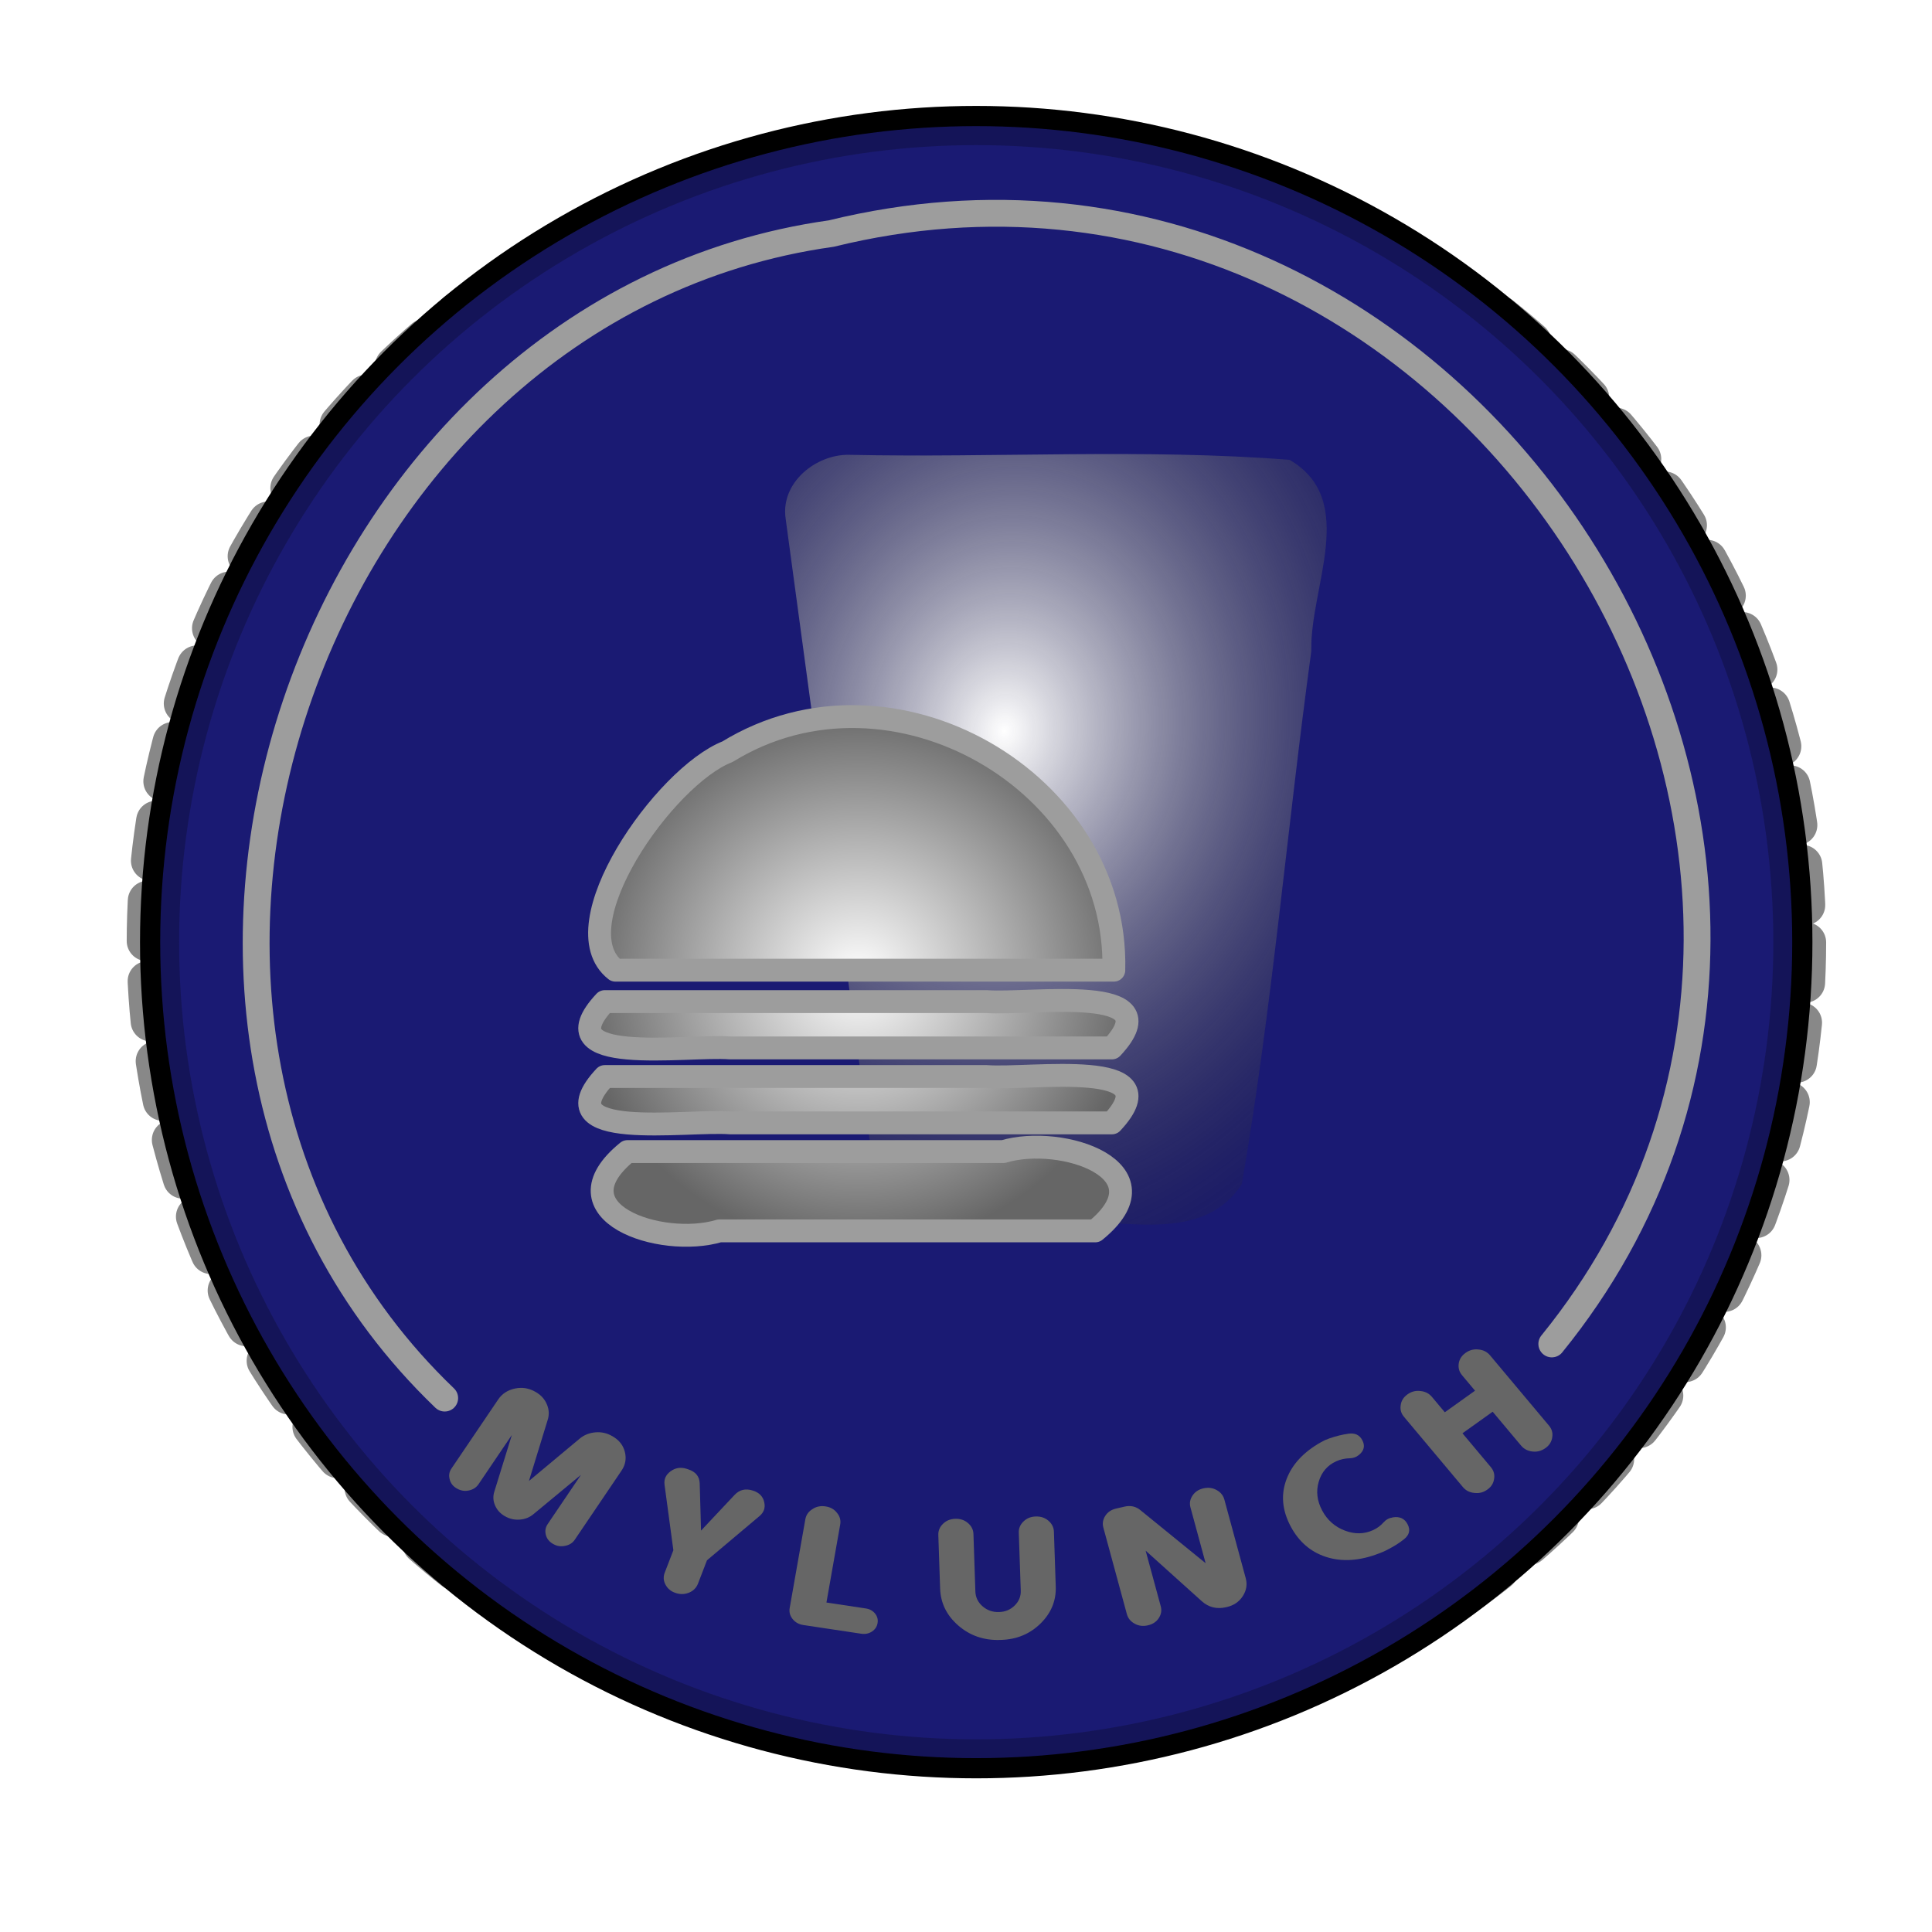 <?xml version="1.0" encoding="UTF-8" standalone="no"?>
<svg
   viewBox="0 0 132.283 132.283"
   version="1.1"
   id="svg881"
   width="35mm"
   height="35mm"
   sodipodi:docname="logo.svg"
   inkscape:version="1.1.2 (0a00cf5339, 2022-02-04)"
   xmlns:inkscape="http://www.inkscape.org/namespaces/inkscape"
   xmlns:sodipodi="http://sodipodi.sourceforge.net/DTD/sodipodi-0.dtd"
   xmlns:xlink="http://www.w3.org/1999/xlink"
   xmlns="http://www.w3.org/2000/svg"
   xmlns:svg="http://www.w3.org/2000/svg">
  <sodipodi:namedview
     id="namedview58"
     pagecolor="#ffffff"
     bordercolor="#666666"
     borderopacity="1.0"
     inkscape:pageshadow="2"
     inkscape:pageopacity="0"
     inkscape:pagecheckerboard="true"
     inkscape:document-units="mm"
     showgrid="false"
     inkscape:zoom="1.9711458"
     inkscape:cx="157.26893"
     inkscape:cy="72.800297"
     inkscape:window-width="1680"
     inkscape:window-height="992"
     inkscape:window-x="0"
     inkscape:window-y="30"
     inkscape:window-maximized="1"
     inkscape:current-layer="svg881"
     width="40mm" />
  <defs
     id="defs885">
    <linearGradient
       inkscape:collect="always"
       id="linearGradient2703">
      <stop
         style="stop-color:#ffffff;stop-opacity:1"
         offset="0"
         id="stop2699" />
      <stop
         style="stop-color:#666666;stop-opacity:0.999"
         offset="1"
         id="stop2701" />
    </linearGradient>
    <linearGradient
       inkscape:collect="always"
       id="linearGradient1261">
      <stop
         style="stop-color:#ffffff;stop-opacity:1"
         offset="0"
         id="stop1257" />
      <stop
         style="stop-color:#000000;stop-opacity:0"
         offset="1"
         id="stop1259" />
    </linearGradient>
    <linearGradient
       id="linearGradient45100">
      <stop
         style="stop-color:#e6e6e6;stop-opacity:1;"
         offset="0"
         id="stop45096" />
      <stop
         style="stop-color:#e6e6e6;stop-opacity:0;"
         offset="1"
         id="stop45098" />
    </linearGradient>
    <filter
       height="1.788"
       y="-0.394"
       width="1.788"
       x="-0.394"
       style="color-interpolation-filters:sRGB"
       id="filter34045">
      <feGaussianBlur
         stdDeviation="5"
         result="result8"
         id="feGaussianBlur34029" />
      <feTurbulence
         seed="25"
         result="result7"
         type="turbulence"
         numOctaves="2"
         baseFrequency="0.03"
         id="feTurbulence34031" />
      <feComposite
         in2="result8"
         result="result6"
         operator="in"
         in="result8"
         id="feComposite34033" />
      <feDisplacementMap
         in="result7"
         in2="result6"
         xChannelSelector="A"
         yChannelSelector="A"
         scale="120"
         result="result4"
         id="feDisplacementMap34035" />
      <feComposite
         in2="result4"
         result="result2"
         operator="arithmetic"
         in="SourceGraphic"
         k1="2"
         k3="2.5"
         k2="0.25"
         id="feComposite34037"
         k4="0" />
      <feComposite
         result="fbSourceGraphic"
         in="result2"
         operator="in"
         in2="SourceGraphic"
         id="feComposite34039" />
      <feBlend
         mode="screen"
         in2="fbSourceGraphic"
         result="result91"
         id="feBlend34041" />
      <feBlend
         mode="multiply"
         in2="result91"
         id="feBlend34043"
         result="fbSourceGraphic" />
      <feColorMatrix
         result="fbSourceGraphicAlpha"
         in="fbSourceGraphic"
         values="0 0 0 -1 0 0 0 0 -1 0 0 0 0 -1 0 0 0 0 1 0"
         id="feColorMatrix34175" />
      <feGaussianBlur
         id="feGaussianBlur34177"
         in="fbSourceGraphic"
         stdDeviation="5"
         result="result8" />
      <feComposite
         in2="result8"
         id="feComposite34179"
         operator="xor"
         result="result19" />
      <feComposite
         in2="result8"
         id="feComposite34181"
         k2="1"
         operator="arithmetic"
         result="result17"
         k1="0"
         k3="0"
         k4="0" />
      <feOffset
         id="feOffset34183"
         result="result18"
         in="result8" />
      <feDisplacementMap
         in2="result17"
         id="feDisplacementMap34185"
         in="result18"
         xChannelSelector="A"
         yChannelSelector="A"
         scale="100"
         result="result4" />
      <feComposite
         in2="result4"
         id="feComposite34187"
         result="result2"
         operator="arithmetic"
         in="fbSourceGraphic"
         k1="0"
         k3="1"
         k2="0"
         k4="0" />
      <feComposite
         in2="fbSourceGraphic"
         id="feComposite34189"
         result="fbSourceGraphic"
         in="result2"
         operator="in" />
      <feComposite
         in2="fbSourceGraphic"
         id="feComposite34191"
         operator="in"
         result="result15" />
      <feComposite
         in2="fbSourceGraphic"
         id="feComposite34193"
         result="result16"
         operator="in"
         in="result15" />
    </filter>
    <filter
       x="-0.592"
       width="2.184"
       y="-0.416"
       height="1.832"
       style="color-interpolation-filters:sRGB"
       id="filter34155">
      <feGaussianBlur
         in="SourceGraphic"
         stdDeviation="5"
         result="result8"
         id="feGaussianBlur34137" />
      <feComposite
         in2="result8"
         operator="xor"
         result="result19"
         id="feComposite34139" />
      <feComposite
         k2="1"
         operator="arithmetic"
         result="result17"
         in2="result8"
         id="feComposite34141"
         k1="0"
         k3="0"
         k4="0" />
      <feOffset
         result="result18"
         in="result8"
         id="feOffset34143" />
      <feDisplacementMap
         in2="result17"
         in="result18"
         xChannelSelector="A"
         yChannelSelector="A"
         scale="100"
         result="result4"
         id="feDisplacementMap34145" />
      <feComposite
         in2="result4"
         result="result2"
         operator="arithmetic"
         in="SourceGraphic"
         k1="0"
         k3="1"
         id="feComposite34147"
         k2="0"
         k4="0" />
      <feComposite
         in2="SourceGraphic"
         result="fbSourceGraphic"
         in="result2"
         operator="in"
         id="feComposite34149" />
      <feComposite
         in2="SourceGraphic"
         operator="in"
         result="result15"
         id="feComposite34151" />
      <feComposite
         result="result16"
         in2="SourceGraphic"
         operator="in"
         in="result15"
         id="feComposite34153" />
    </filter>
    <linearGradient
       xlink:href="#linearGradient45100"
       id="linearGradient45102"
       x1="17.976"
       y1="44.503"
       x2="81.583"
       y2="44.503"
       gradientUnits="userSpaceOnUse"
       gradientTransform="matrix(2.345,0,0,2.345,-20.565,-13.134)" />
    <filter
       style="color-interpolation-filters:sRGB"
       height="1.412"
       y="-0.206"
       width="1.412"
       x="-0.206"
       id="filter3012">
      <feGaussianBlur
         result="result8"
         stdDeviation="5"
         in="SourceGraphic"
         id="feGaussianBlur2992" />
      <feComposite
         result="result19"
         operator="xor"
         in2="result8"
         id="feComposite2994" />
      <feComposite
         in2="result8"
         result="result17"
         operator="arithmetic"
         k2="1"
         id="feComposite2996"
         k1="0"
         k3="0"
         k4="0" />
      <feComposite
         operator="xor"
         result="result6"
         in2="result17"
         id="feComposite2998" />
      <feOffset
         in="result6"
         result="result18"
         id="feOffset3000" />
      <feDisplacementMap
         result="result4"
         scale="100"
         yChannelSelector="A"
         xChannelSelector="A"
         in="result18"
         in2="result17"
         id="feDisplacementMap3002" />
      <feComposite
         k3="1"
         operator="arithmetic"
         result="result2"
         in2="result4"
         in="result4"
         id="feComposite3004"
         k1="0"
         k2="0"
         k4="0" />
      <feComposite
         operator="over"
         in="result2"
         result="fbSourceGraphic"
         in2="result2"
         id="feComposite3006" />
      <feComposite
         result="result15"
         operator="xor"
         in2="SourceGraphic"
         in="fbSourceGraphic"
         id="feComposite3008" />
      <feComposite
         in="result15"
         operator="in"
         in2="result8"
         result="result16"
         id="feComposite3010" />
    </filter>
    <radialGradient
       inkscape:collect="always"
       xlink:href="#linearGradient1261"
       id="radialGradient1359"
       cx="106.657"
       cy="79.844"
       fx="106.657"
       fy="79.844"
       r="23.771"
       gradientTransform="matrix(2.005,0.268,-0.323,2.418,-89.458,-147.677)"
       gradientUnits="userSpaceOnUse" />
    <radialGradient
       inkscape:collect="always"
       xlink:href="#linearGradient2703"
       id="radialGradient2705"
       cx="85.795"
       cy="95.458"
       fx="85.795"
       fy="95.458"
       r="24.572"
       gradientTransform="matrix(1,0,0,0.968,0,3.055)"
       gradientUnits="userSpaceOnUse" />
  </defs>
  <g
     id="g1153"
     transform="translate(0.085,-6.47)" />
  <g
     id="g3240"
     transform="matrix(0.78,0,0,0.78,-8.214,-2.582)">
    <g
       id="g1148"
       transform="translate(154.846,89.39)">
      <ellipse
         style="fill:#e6e6e6;fill-opacity:1;stroke:#888888;stroke-width:3.53;stroke-linecap:round;stroke-linejoin:round;stroke-miterlimit:4;stroke-dasharray:3.53, 3.53;stroke-dashoffset:0;stroke-opacity:1;paint-order:normal"
         id="path34379"
         cx="-58.604"
         cy="-3.353"
         rx="72.825"
         ry="70.914" />
      <g
         id="g1142"
         transform="translate(-226.937,-113.812)">
        <circle
           style="fill:#cccccc;stroke:#9d9d9d;stroke-width:0.956;stroke-linecap:round;stroke-linejoin:round;filter:url(#filter3012)"
           id="path2990"
           cx="51.098"
           cy="44.672"
           r="30.316"
           transform="matrix(2.345,0,0,2.345,48.491,5.687)" />
        <circle
           style="fill:#000080;fill-opacity:0.871;stroke:#000000;stroke-width:0.756;stroke-opacity:1;filter:url(#filter34045)"
           id="path1069"
           cx="49.921"
           cy="-76.268"
           r="30.924"
           transform="matrix(2.345,0,0,-2.345,51.251,-68.415)" />
      </g>
    </g>
    <path
       id="rect29929"
       style="fill:url(#radialGradient1359);fill-opacity:1;stroke:none;stroke-width:1.996;stroke-linecap:round;stroke-linejoin:round"
       d="m 84.975,49.705 c 12.879,0.276 25.867,-0.563 38.675,0.44 6.071,3.558 1.759,11.183 1.907,16.78 -2.136,15.579 -3.433,31.325 -6.103,46.798 -3.766,5.768 -11.616,2.578 -17.446,3.407 -5.825,-0.089 -15.273,1.699 -15.185,-7.023 -2.472,-18.278 -4.945,-36.555 -7.417,-54.833 -0.444,-3.127 2.661,-5.621 5.569,-5.569 z"
       transform="translate(0.085,-6.47)" />
    <path
       id="path29330"
       style="fill:url(#radialGradient2705);fill-opacity:1;stroke:#9d9d9d;stroke-width:2.008;stroke-linecap:round;stroke-linejoin:round;stroke-miterlimit:4;stroke-dasharray:none;stroke-opacity:1;paint-order:normal"
       d="m 74.311,75.764 c -5.531,2.153 -14.754,15.325 -9.838,19.18 14.581,0 29.163,0 43.744,0 C 108.643,78.381 88.73,66.888 74.311,75.764 Z M 63.537,97.701 c -5.388,5.757 7.133,3.771 11.006,4.068 11.17,0 22.34,0 33.51,0 5.388,-5.757 -7.133,-3.771 -11.006,-4.068 -11.17,0 -22.34,0 -33.51,0 z m 0,6.578 c -5.388,5.757 7.133,3.771 11.006,4.068 11.17,0 22.34,0 33.51,0 5.388,-5.757 -7.133,-3.771 -11.006,-4.068 -11.17,0 -22.34,0 -33.51,0 z m 1.988,6.587 c -6.53,5.305 2.913,8.504 8.071,6.963 10.997,0 21.994,0 32.991,0 6.53,-5.305 -2.913,-8.504 -8.071,-6.963 -10.997,0 -21.994,0 -32.991,0 z"
       transform="translate(0.085,-6.47)" />
    <path
       style="fill:none;stroke:#9d9d9d;stroke-width:2.356;stroke-linecap:round;stroke-linejoin:round"
       id="path3326"
       d="M 49.482,132.506 C 15.501,99.924 37.318,36.735 83.41,30.284 138.944,16.642 181.812,84.457 146.665,127.753"
       transform="translate(0.085,-6.47)" />
    <g
       aria-label="MYLUNCH"
       transform="matrix(-0.647,0.788,-0.854,-0.597,299.236,8.687)"
       id="text3669"
       style="font-weight:bold;font-size:15.636px;line-height:1.25;font-family:'Liberation Sans';-inkscape-font-specification:'Liberation Sans, Bold';letter-spacing:4.691px;fill:#666666;stroke-width:0.655">
      <path
         d="m 239.758,107.233 q 0.509,-0.046 0.916,0.293 0.406,0.339 0.456,0.886 l 0.002,0.023 q 0.05,0.547 -0.305,0.955 -0.324,0.405 -0.833,0.451 l -7.208,0.652 q -0.897,0.081 -1.602,-0.507 -0.696,-0.581 -0.781,-1.516 l -0.003,-0.038 q -0.068,-0.753 0.327,-1.386 0.387,-0.633 1.07,-0.886 l 5.235,-2.045 -5.506,-1.043 q -0.717,-0.134 -1.228,-0.694 -0.493,-0.538 -0.562,-1.298 l -0.003,-0.038 q -0.085,-0.935 0.496,-1.632 0.588,-0.705 1.485,-0.786 l 7.208,-0.652 q 0.509,-0.046 0.9,0.294 0.421,0.338 0.471,0.885 l 0.002,0.023 q 0.05,0.547 -0.289,0.954 -0.339,0.406 -0.848,0.452 l -5.14,0.465 5.126,0.993 q 0.631,0.112 1.066,0.594 0.443,0.489 0.503,1.15 l 0.003,0.03 q 0.06,0.662 -0.288,1.222 -0.341,0.552 -0.942,0.775 l -4.866,1.889 z"
         style="font-family:'Simply Rounded';-inkscape-font-specification:'Simply Rounded, Bold'"
         id="path951" />
      <path
         d="m 234.79,90.968 -4.2,4.09 q -0.527,0.511 -1.241,0.328 -0.748,-0.188 -0.983,-0.93 l -0.041,-0.131 q -0.29,-0.917 0.439,-1.5 3.171,-2.532 3.266,-2.61 l -4.187,-0.278 q -0.924,-0.06 -1.212,-0.97 l -0.007,-0.022 q -0.242,-0.764 0.279,-1.345 0.494,-0.565 1.228,-0.42 l 5.706,1.054 2.096,-0.663 q 0.546,-0.173 1.051,0.084 0.529,0.281 0.711,0.856 l 0.009,0.029 q 0.18,0.568 -0.092,1.102 -0.262,0.515 -0.807,0.688 z"
         style="font-family:'Simply Rounded';-inkscape-font-specification:'Simply Rounded, Bold'"
         id="path953" />
      <path
         d="m 224.154,83.374 q -0.286,-0.54 -0.101,-1.104 0.158,-0.55 0.664,-0.818 l 6.2,-3.283 -1.529,-2.888 q -0.232,-0.439 -0.089,-0.903 0.14,-0.437 0.545,-0.651 l 0.013,-0.007 q 0.405,-0.214 0.845,-0.085 0.464,0.143 0.697,0.581 l 2.251,4.251 q 0.268,0.506 0.103,1.043 -0.159,0.516 -0.631,0.766 l -7.051,3.734 q -0.506,0.268 -1.05,0.089 -0.571,-0.164 -0.857,-0.704 z"
         style="font-family:'Simply Rounded';-inkscape-font-specification:'Simply Rounded, Bold'"
         id="path955" />
      <path
         d="m 216.453,69.355 q -0.44,0.355 -1.019,0.293 -0.58,-0.062 -0.959,-0.531 l -0.014,-0.018 q -0.379,-0.469 -0.317,-1.049 0.062,-0.58 0.501,-0.935 l 3.796,-3.065 q 1.473,-1.19 3.373,-0.987 1.9,0.202 3.114,1.705 l 0.058,0.071 q 1.242,1.538 1.035,3.482 -0.208,1.954 -1.723,3.177 l -3.7,2.988 q -0.44,0.355 -1.019,0.293 -0.58,-0.062 -0.959,-0.531 l -0.014,-0.018 q -0.379,-0.469 -0.317,-1.049 0.062,-0.58 0.501,-0.935 l 3.968,-3.204 q 0.618,-0.499 0.7,-1.272 0.082,-0.773 -0.393,-1.361 l -0.029,-0.036 q -0.465,-0.576 -1.228,-0.657 -0.752,-0.08 -1.351,0.404 z"
         style="font-family:'Simply Rounded';-inkscape-font-specification:'Simply Rounded, Bold'"
         id="path957" />
      <path
         d="m 214.643,56.134 q 0.354,-0.44 0.933,-0.504 0.569,-0.062 1.039,0.316 l 0.018,0.014 q 0.47,0.378 0.532,0.947 0.063,0.58 -0.291,1.02 l -4.963,6.178 q -0.354,0.44 -0.933,0.504 -0.569,0.062 -1.039,-0.316 l -0.559,-0.449 q -0.595,-0.478 -0.535,-1.223 l 0.528,-7.106 -3.199,3.982 q -0.354,0.44 -0.918,0.497 -0.59,0.064 -1.055,-0.309 l -0.018,-0.014 q -0.47,-0.378 -0.532,-0.947 -0.063,-0.58 0.291,-1.02 l 4.509,-5.613 q 0.54,-0.673 1.42,-0.769 0.869,-0.095 1.566,0.465 l 0.03,0.024 q 0.934,0.751 0.785,1.924 l -0.798,6.37 z"
         style="font-family:'Simply Rounded';-inkscape-font-specification:'Simply Rounded, Bold'"
         id="path959" />
      <path
         d="m 196.862,45.743 q -0.627,-0.589 -0.236,-1.332 0.387,-0.754 1.241,-0.564 0.72,0.148 1.481,0.488 0.157,0.062 0.239,0.103 l 0.055,0.027 q 0.034,0.017 0.055,0.027 0.021,0.01 0.055,0.027 l 0.061,0.031 q 0.082,0.041 0.225,0.13 2.305,1.313 2.942,3.342 0.593,1.896 -0.418,3.908 -1.091,2.169 -3.188,2.823 -1.985,0.617 -4.26,-0.279 -0.242,-0.096 -0.358,-0.154 -0.116,-0.058 -0.338,-0.195 -0.709,-0.442 -1.278,-0.993 -0.583,-0.558 -0.219,-1.264 0.363,-0.706 1.166,-0.568 l 0.031,0.007 q 0.423,0.076 0.706,0.432 0.368,0.458 0.872,0.712 1.078,0.542 2.308,0.05 1.23,-0.492 1.872,-1.768 0.641,-1.276 0.299,-2.567 -0.339,-1.264 -1.416,-1.806 -0.505,-0.254 -1.075,-0.276 -0.478,-0.018 -0.795,-0.323 z"
         style="font-family:'Simply Rounded';-inkscape-font-specification:'Simply Rounded, Bold'"
         id="path961" />
      <path
         d="m 186.856,47.987 -3.022,-0.816 -0.452,1.673 q -0.149,0.553 -0.655,0.843 -0.506,0.29 -1.095,0.131 l -0.022,-0.006 q -0.582,-0.157 -0.876,-0.68 -0.294,-0.491 -0.145,-1.044 l 2.059,-7.621 q 0.149,-0.553 0.651,-0.829 0.517,-0.303 1.099,-0.146 l 0.022,0.006 q 0.59,0.159 0.88,0.665 0.29,0.506 0.141,1.058 l -0.992,3.67 3.022,0.816 0.992,-3.67 q 0.149,-0.553 0.651,-0.829 0.509,-0.305 1.099,-0.146 l 0.022,0.006 q 0.59,0.159 0.876,0.68 0.294,0.491 0.145,1.044 l -2.059,7.621 q -0.149,0.553 -0.651,0.829 -0.509,0.305 -1.099,0.146 l -0.022,-0.006 q -0.59,-0.159 -0.876,-0.68 -0.294,-0.491 -0.145,-1.044 z"
         style="font-family:'Simply Rounded';-inkscape-font-specification:'Simply Rounded, Bold'"
         id="path963" />
    </g>
  </g>
</svg>
